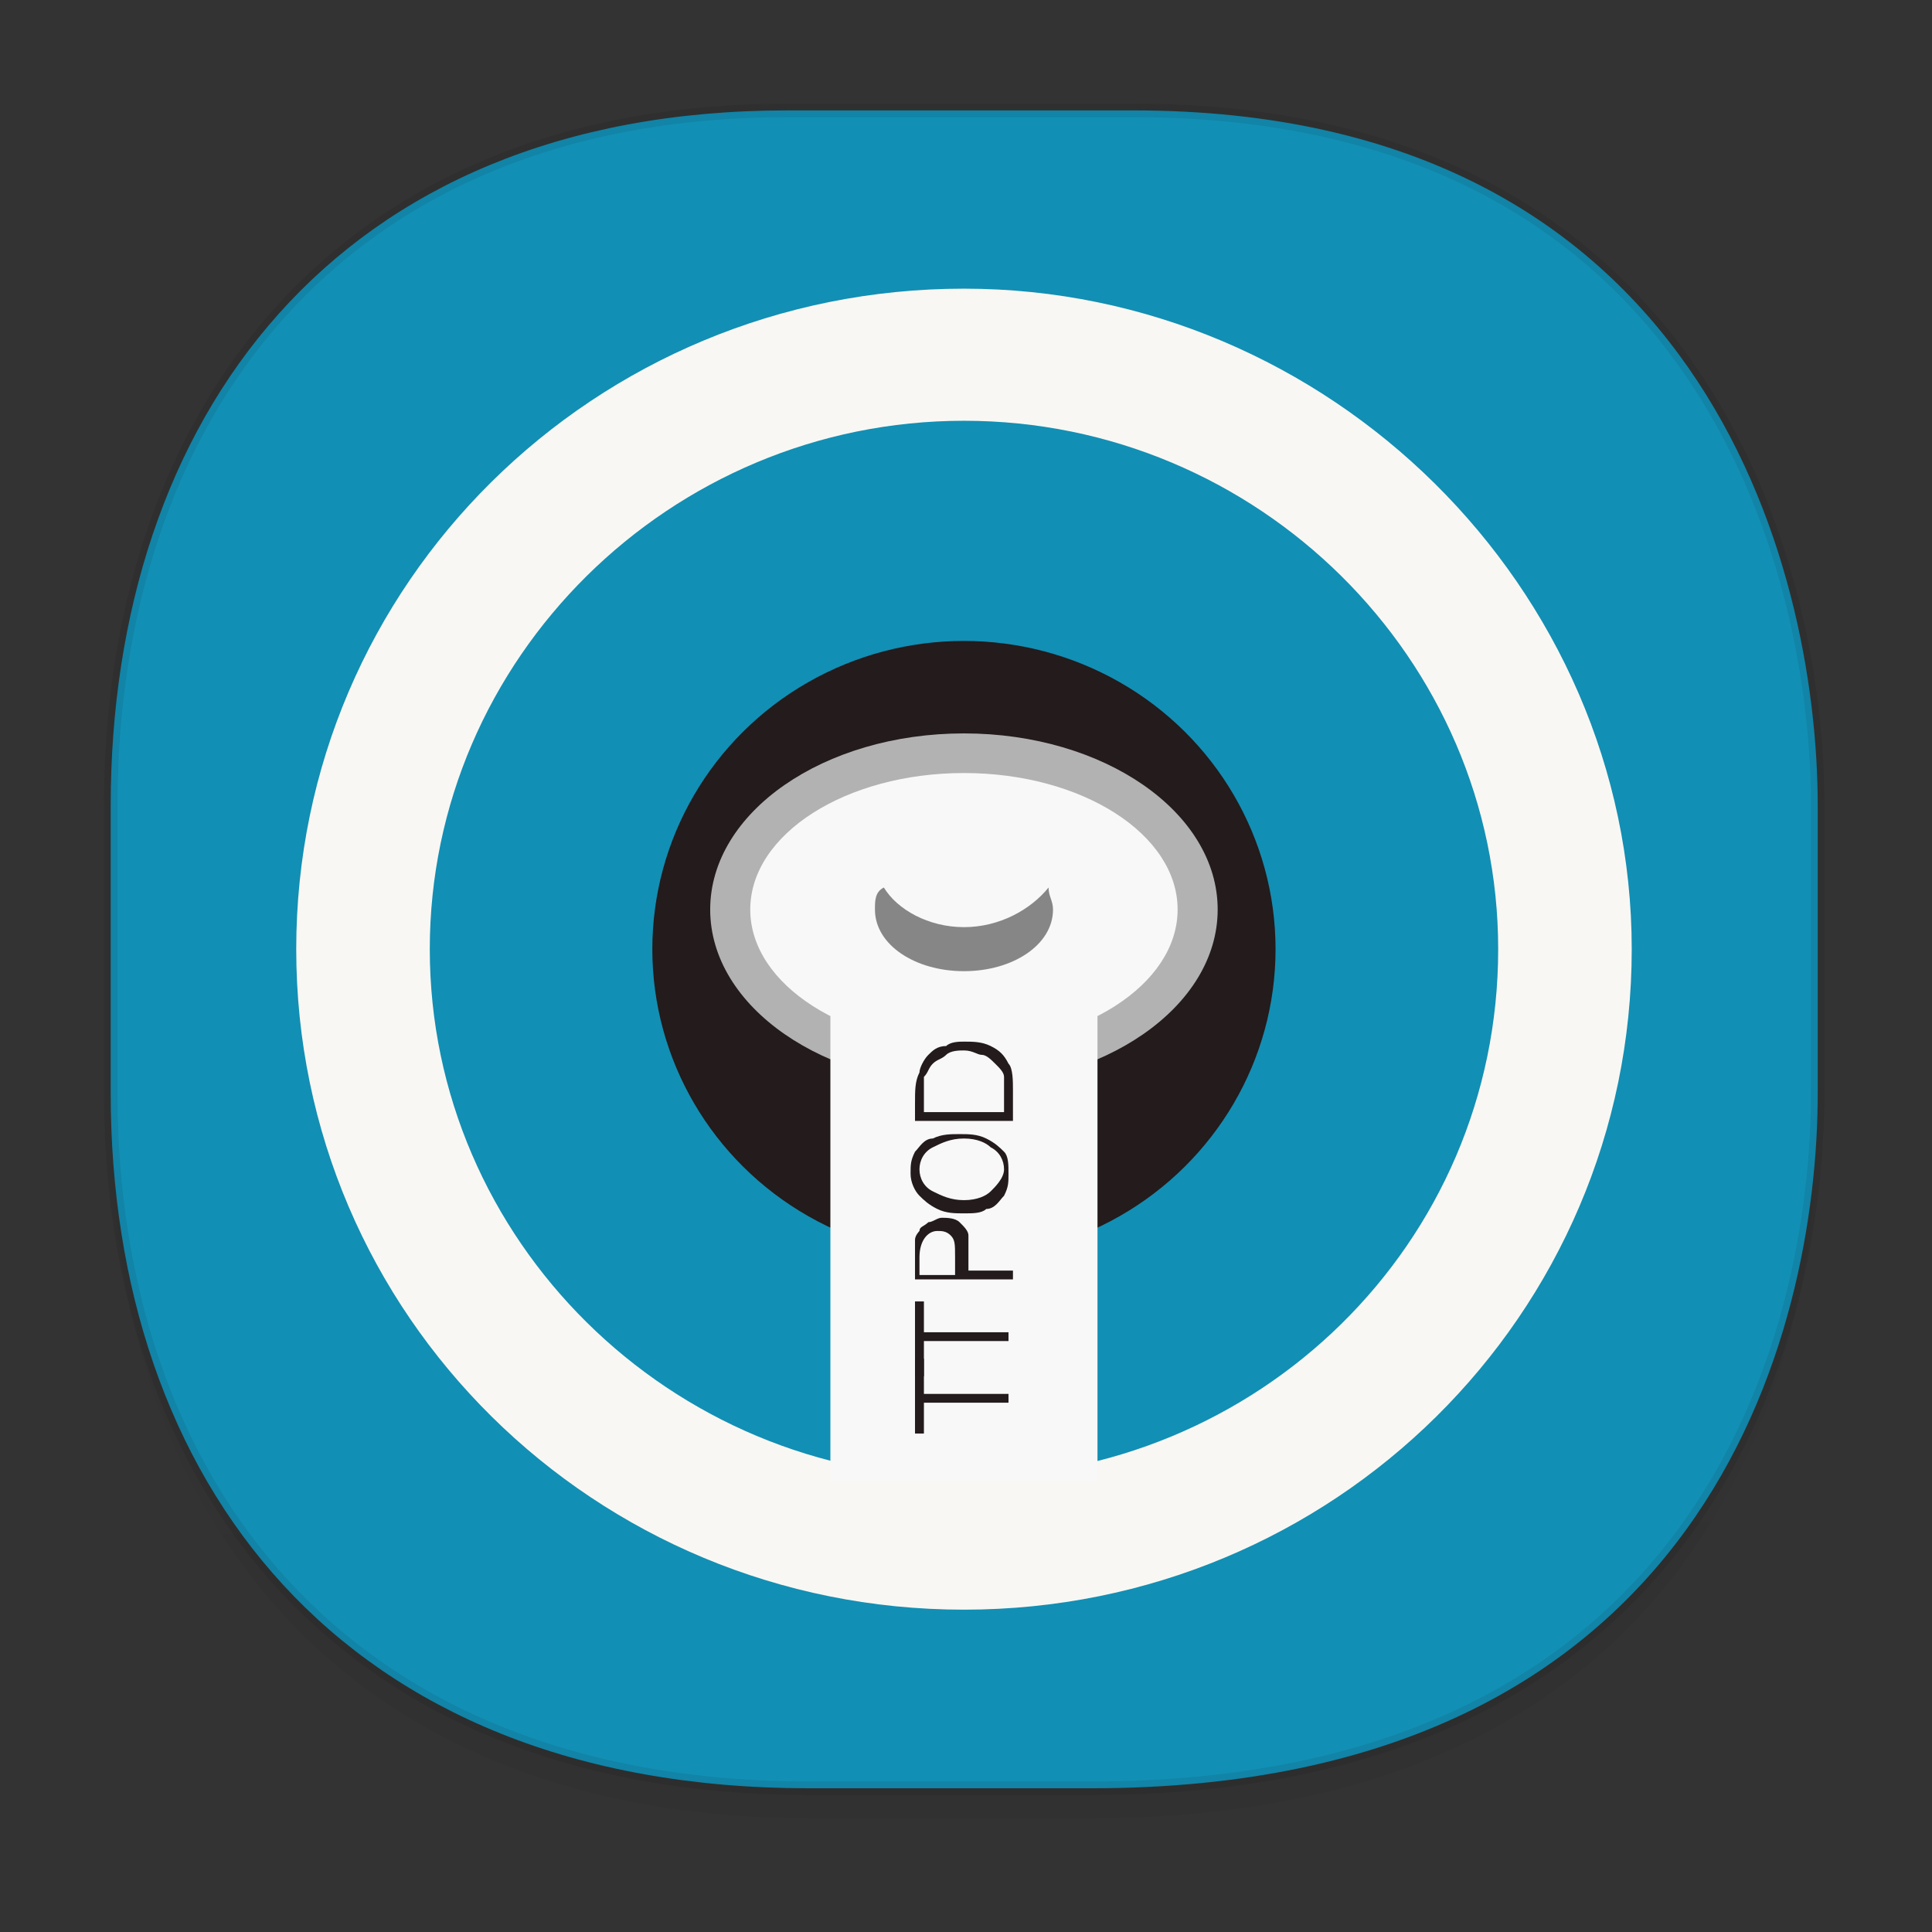 <svg xmlns:osb="http://www.openswatchbook.org/uri/2009/osb" xmlns="http://www.w3.org/2000/svg" xmlns:xlink="http://www.w3.org/1999/xlink" width="48" height="48" version="1.1" id="svg38"><rect width="100%" height="100%" fill="#333333" stroke="none"/><defs id="defs22"><linearGradient id="linearGradient4488"><stop id="stop4490" offset="0" stop-color="#000" stop-opacity=".047"/><stop id="stop4492" offset="1" stop-color="#000" stop-opacity="0"/></linearGradient><style id="style4511"/><style id="style4511-26"/><style id="style4511-9"/><style id="style4552"/><style id="style4511-2"/><linearGradient xlink:href="#linearGradient4488" id="linearGradient4540" gradientUnits="userSpaceOnUse" gradientTransform="matrix(.307 0 0 .304 -63.667 1.994)" x1="288.112" y1="141.785" x2="287.575" y2="79.008"/><linearGradient osb:paint="solid" id="linearGradient5293"><stop id="stop5295" offset="0" stop-color="#9a89c0" stop-opacity="1"/></linearGradient><style id="style2" type="text/css"><![CDATA[.fil5{fill:none}.fil1{fill:#196FBA}.fil0{fill:#25B2EE}.fil4{fill:#793C7C}.fil3{fill:#8C508C}.fil2{fill:white}]]></style></defs><style id="style4485" type="text/css"/><path id="path4516" d="M2.751 26.22v1.669c0 9.574 5.65 17.282 17.35 17.282h7.012c15.312 0 18.048-11.323 18.048-17.282V26.22c0 5.96-2.736 17.282-18.048 17.282H20.1c-11.7 0-17.349-7.708-17.349-17.282z" opacity="1" fill="url(#linearGradient4540)" fill-opacity="1" stroke="none" stroke-width="1.106" stroke-linecap="square" stroke-linejoin="bevel" stroke-miterlimit="4" stroke-dasharray="none" stroke-dashoffset="0" stroke-opacity=".078"/><path id="path4518" d="M19.561 2.743h8.596c14.073 0 17.004 11.247 17.004 17.282v7.122c0 5.96-2.736 17.282-18.048 17.282H20.1c-11.7 0-17.35-7.708-17.35-17.282v-7.122c0-9.574 5.535-17.282 16.81-17.282z" opacity="1" fill="#128fb4" fill-opacity="1" stroke="#000" stroke-width=".336" stroke-linecap="square" stroke-linejoin="bevel" stroke-miterlimit="4" stroke-dasharray="none" stroke-dashoffset="0" stroke-opacity=".078"/><g id="g959" transform="matrix(1.106 0 0 1.094 -92.7 7.955)"><path id="path75" d="M105.47-.716c-8.3 0-15 6.7-15 15s6.7 15 15 15 15-6.7 15-15c0-8.2-6.8-15-15-15zm0 27c-6.6 0-12-5.4-12-12s5.4-12 12-12 12 5.4 12 12c0 6.7-5.4 12-12 12z" fill="#f9f7f3"/><circle id="circle77" r="7" cy="14.284" cx="105.469" fill="#231b1c"/><ellipse id="ellipse79" ry="4" rx="5.7" cy="13.384" cx="105.469" fill="#b2b2b2"/><ellipse id="ellipse81" ry="3.1" rx="4.8" cy="13.384" cx="105.469" fill="#f8f8f8"/><path id="rect83" fill="#f8f8f8" d="M102.469 13.384h6v13h-6z"/><path id="path85" d="M105.47 13.784c-.8 0-1.5-.4-1.8-.9-.2.1-.2.3-.2.5 0 .8.9 1.4 2 1.4s2-.6 2-1.4c0-.2-.1-.3-.1-.5-.4.5-1.1.9-1.9.9z" fill="#868686"/><g transform="translate(81.47 -9.616)" id="g97" fill="#231b1c"><path id="path87" d="M23.1 33.6h-.2v-1.7h.2v.7H25v.2h-1.9z"/><path id="path89" d="M23.1 34.9h-.2v-1.7h.2v.8H25v.2h-1.9z"/><path id="path91" d="M22.9 31.6v-1.1c0-.1.1-.2.1-.2 0-.1.1-.1.2-.2.1 0 .2-.1.3-.1.1 0 .3 0 .4.1.1.1.2.2.2.3v.8h1v.2h-2.2zm.2-.3h.7v-.4c0-.3 0-.4-.1-.5-.1-.1-.2-.1-.3-.1-.2 0-.4.2-.4.6v.4z"/><path id="path93" d="M24 29.9c-.2 0-.4 0-.6-.1-.2-.1-.3-.2-.4-.3-.1-.1-.2-.3-.2-.5s0-.3.1-.5c.1-.1.2-.3.4-.3.2-.1.4-.1.6-.1.2 0 .4 0 .6.1.2.1.3.2.4.3.1.1.1.3.1.5s0 .3-.1.5c-.1.1-.2.3-.4.3-.1.1-.3.1-.5.1zm0-1.7c-.3 0-.5.1-.7.2-.2.1-.3.3-.3.5s.1.4.3.5c.2.1.4.2.7.2.3 0 .5-.1.6-.2.1-.1.3-.3.3-.5s-.1-.4-.3-.5c-.1-.1-.3-.2-.6-.2z"/><path id="path95" d="M25.1 27.8h-2.2v-.4c0-.3 0-.5.1-.7 0-.1.1-.3.2-.4.1-.1.2-.2.4-.2.1-.1.3-.1.4-.1.2 0 .4 0 .6.1.2.1.3.2.4.4.1.1.1.4.1.6zm-.2-.2v-.8c0-.1-.1-.2-.2-.3-.1-.1-.2-.2-.3-.2-.1 0-.2-.1-.4-.1-.1 0-.3 0-.4.1-.1.1-.2.1-.3.2-.1.1-.1.2-.2.3v.8z"/></g></g></svg>